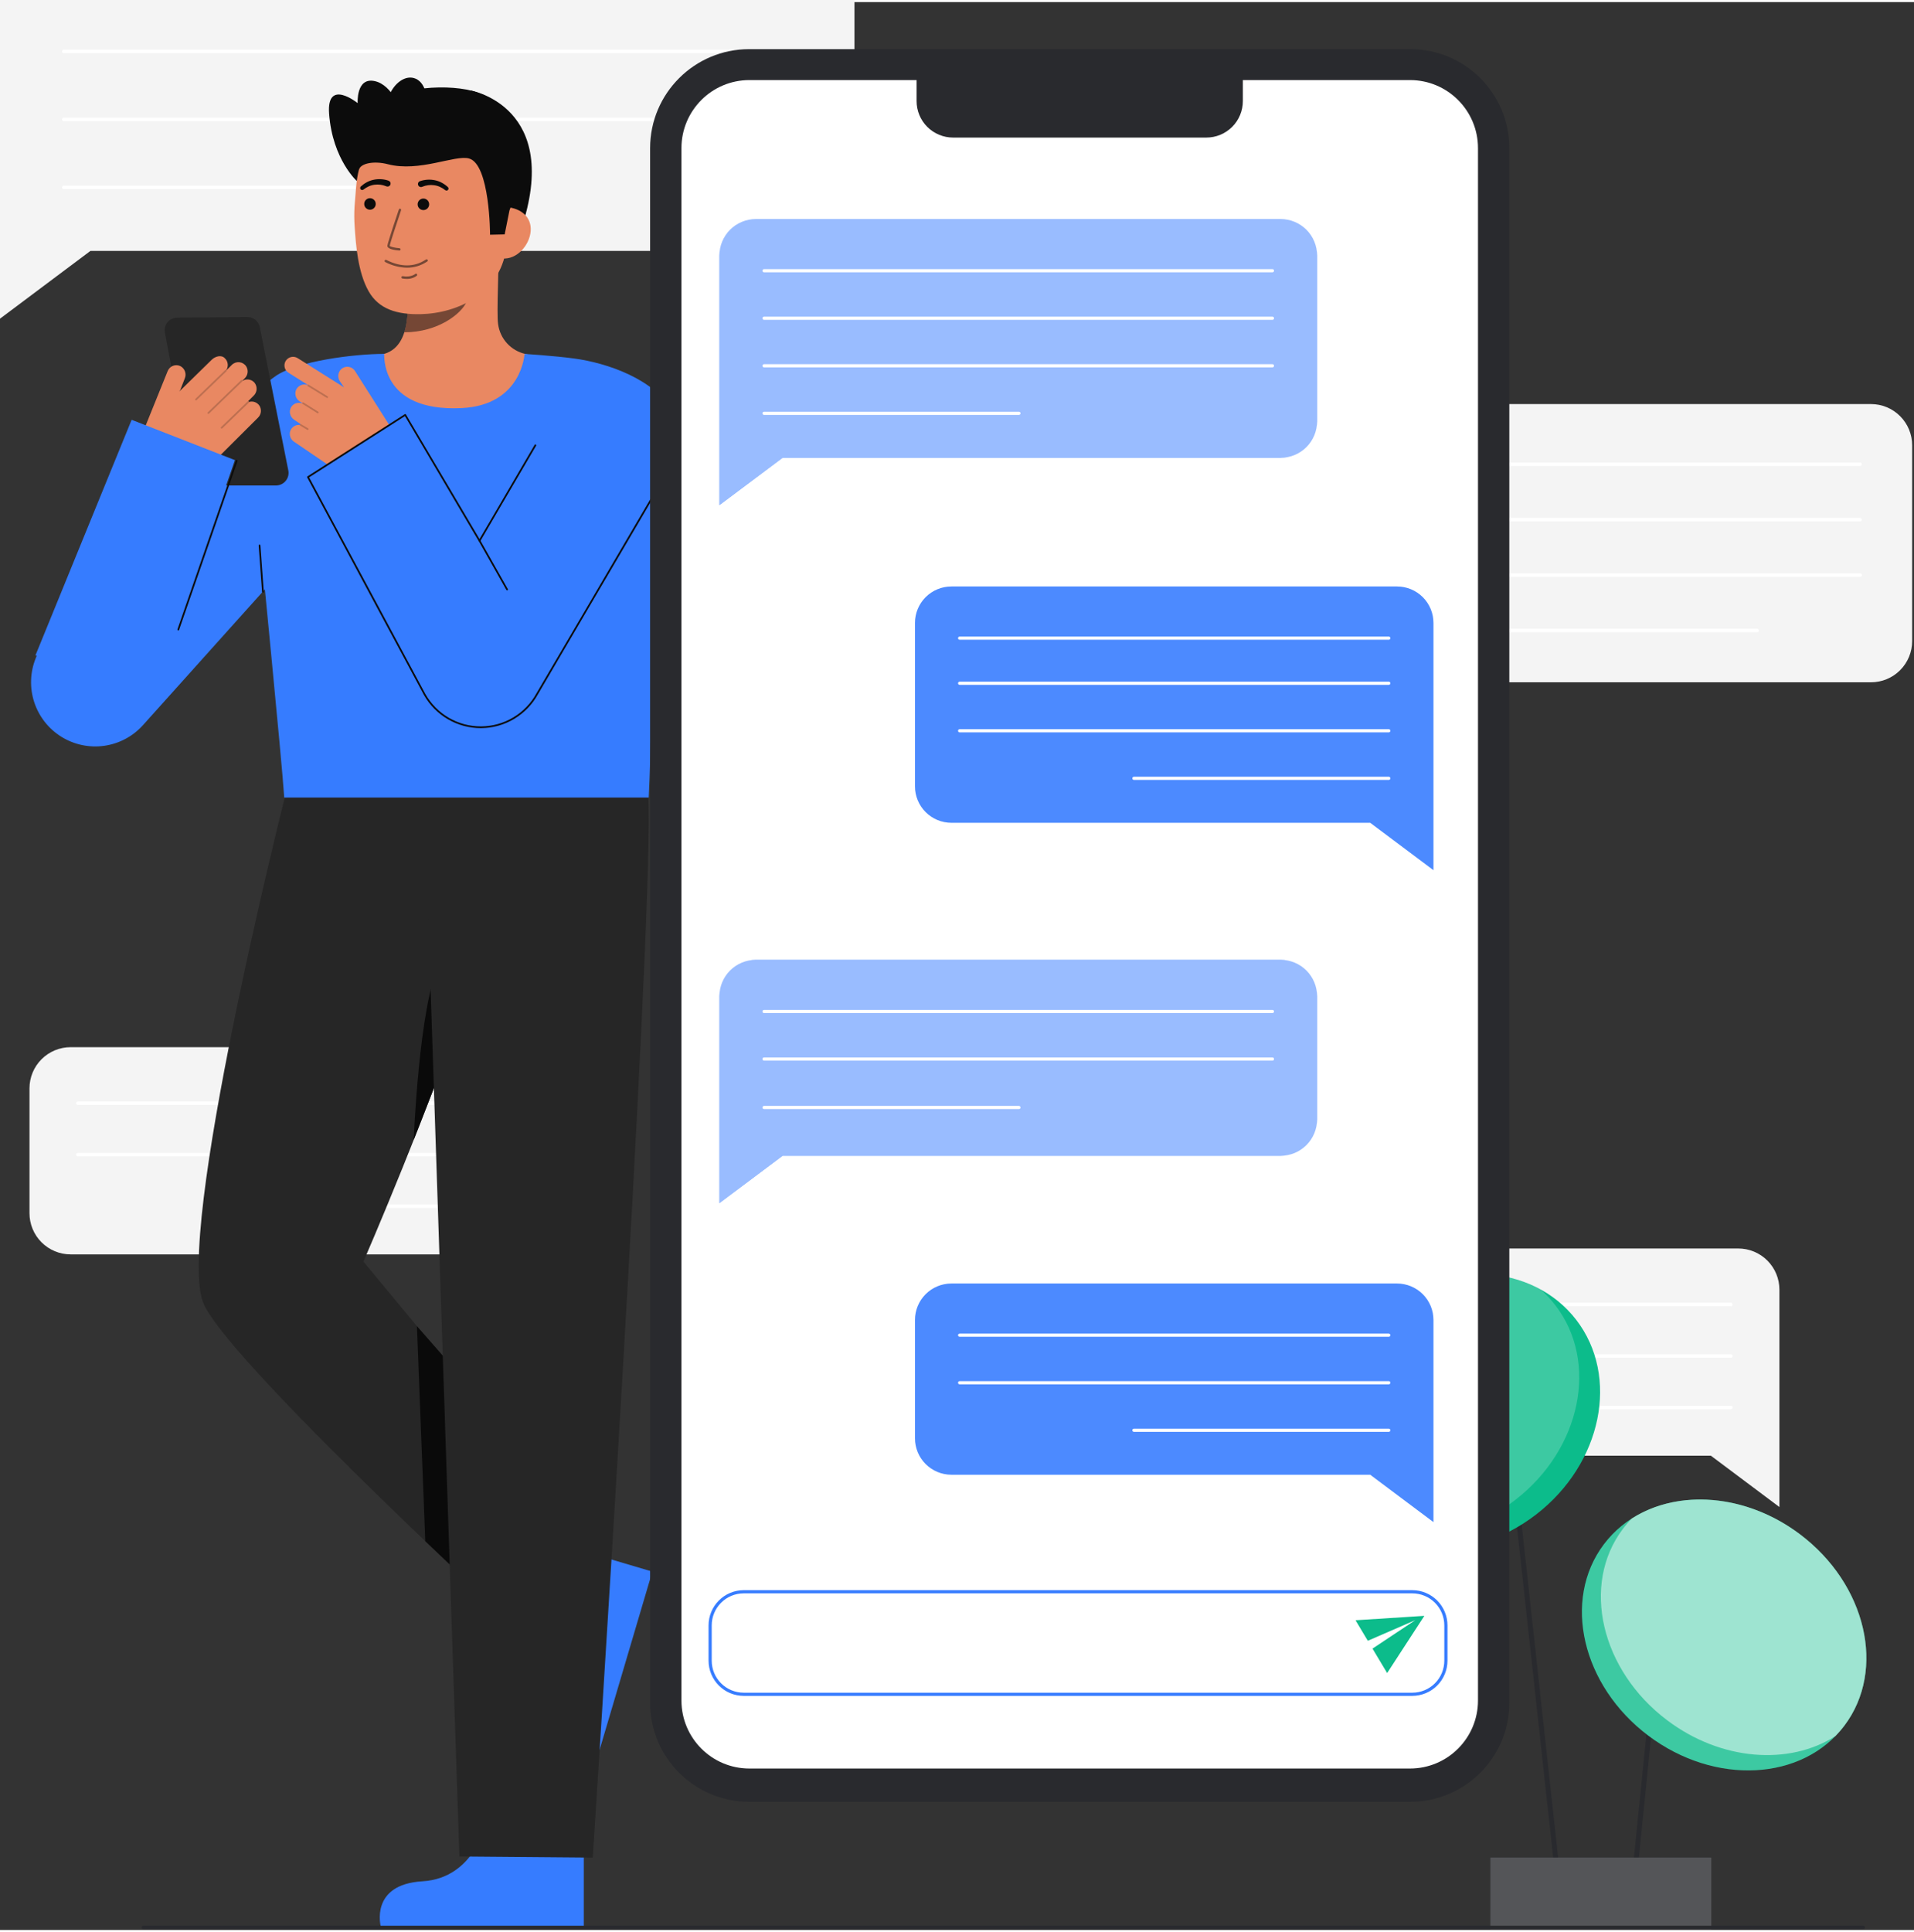 <svg width="649" height="655" viewBox="0 0 849 855" fill="none" xmlns="http://www.w3.org/2000/svg">
<rect x="0" y="0" width="849" height="855" fill="#333333" stroke="none"/>
<g id="Layer 8">
<g id="Group">
<path id="Vector" d="M558.33 644.651H758.9L789.3 667.42V571.02C789.3 566.177 787.376 561.532 783.951 558.108C780.527 554.683 775.882 552.759 771.039 552.759H558.33C553.487 552.759 548.842 554.683 545.417 558.108C541.993 561.532 540.069 566.177 540.069 571.02V626.386C540.068 628.784 540.54 631.159 541.458 633.375C542.376 635.591 543.721 637.605 545.416 639.301C547.112 640.997 549.125 642.342 551.341 643.26C553.557 644.178 555.932 644.651 558.33 644.651Z" fill="#F4F4F4"/>
<path id="Vector_2" d="M767.839 578.35H561.527C561.33 578.343 561.143 578.26 561.006 578.118C560.869 577.976 560.792 577.786 560.792 577.589C560.792 577.391 560.869 577.202 561.006 577.06C561.143 576.918 561.33 576.834 561.527 576.827H767.839C768.036 576.834 768.223 576.918 768.36 577.06C768.497 577.202 768.573 577.391 768.573 577.589C768.573 577.786 768.497 577.976 768.36 578.118C768.223 578.26 768.036 578.343 767.839 578.35V578.35Z" fill="white"/>
<path id="Vector_3" d="M767.839 601.2H561.527C561.33 601.193 561.143 601.109 561.006 600.967C560.869 600.825 560.792 600.636 560.792 600.438C560.792 600.241 560.869 600.052 561.006 599.91C561.143 599.768 561.33 599.684 561.527 599.677H767.839C768.036 599.684 768.223 599.768 768.36 599.91C768.497 600.052 768.573 600.241 768.573 600.438C768.573 600.636 768.497 600.825 768.36 600.967C768.223 601.109 768.036 601.193 767.839 601.2V601.2Z" fill="white"/>
<path id="Vector_4" d="M767.839 624.05H645.31C645.108 624.05 644.914 623.97 644.771 623.827C644.628 623.684 644.548 623.49 644.548 623.288C644.548 623.086 644.628 622.892 644.771 622.749C644.914 622.606 645.108 622.526 645.31 622.526H767.839C768.041 622.526 768.235 622.606 768.378 622.749C768.521 622.892 768.601 623.086 768.601 623.288C768.601 623.49 768.521 623.684 768.378 623.827C768.235 623.97 768.041 624.05 767.839 624.05Z" fill="white"/>
</g>
<g id="Group_2">
<path id="Vector_5" d="M666.855 600.924L664.681 601.162L691.524 846.467L693.698 846.229L666.855 600.924Z" fill="#292A2E"/>
<path id="Vector_6" d="M736.382 708.013L723.176 838.658L725.351 838.878L738.557 708.233L736.382 708.013Z" fill="#292A2E"/>
<path id="Vector_7" d="M759.089 822.867H661.1V854.667H759.089V822.867Z" fill="#292A2E"/>
<path id="Vector_8" opacity="0.2" d="M759.089 822.867H661.1V854.667H759.089V822.867Z" fill="white"/>
<path id="Vector_9" d="M818.16 764.313C836.723 739.642 827.874 701.662 798.395 679.482C768.916 657.302 729.971 659.321 711.409 683.992C692.846 708.663 701.695 746.643 731.174 768.823C760.653 791.003 799.598 788.984 818.16 764.313Z" fill="#0CBC8B"/>
<path id="Vector_10" opacity="0.2" d="M818.16 764.313C836.723 739.642 827.874 701.662 798.395 679.482C768.916 657.302 729.971 659.321 711.409 683.992C692.846 708.663 701.695 746.643 731.174 768.823C760.653 791.003 799.598 788.984 818.16 764.313Z" fill="white"/>
<path id="Vector_11" opacity="0.5" d="M818.158 764.317C816.911 765.981 815.551 767.557 814.087 769.034C793.653 782.089 763.493 780.034 739.565 762.027C710.089 739.852 701.243 701.872 719.807 677.201C721.056 675.541 722.413 673.965 723.868 672.484C744.312 659.419 774.463 661.484 798.4 679.484C827.875 701.666 836.722 739.646 818.158 764.317Z" fill="white"/>
<path id="Vector_12" d="M681.411 670.713C710.614 648.171 718.551 609.511 699.139 584.363C679.727 559.215 640.317 557.103 611.114 579.645C581.912 602.187 573.975 640.847 593.386 665.995C612.798 691.143 652.208 693.255 681.411 670.713Z" fill="#0CBC8B"/>
<path id="Vector_13" opacity="0.2" d="M672.159 664.244C649.543 681.712 620.801 684.374 599.966 673.003C597.556 670.879 595.354 668.529 593.39 665.986C573.974 640.845 581.911 602.18 611.112 579.643C633.728 562.184 662.47 559.513 683.295 570.875C685.712 572.999 687.917 575.352 689.881 577.901C709.3 603.042 701.36 641.707 672.159 664.244Z" fill="white"/>
</g>
<g id="Group_3">
<path id="Vector_14" d="M829.92 301.659H571.913L539.222 326.144V196.536C539.222 191.693 541.146 187.048 544.571 183.623C547.996 180.199 552.641 178.275 557.484 178.275H829.92C834.763 178.275 839.408 180.199 842.832 183.624C846.257 187.048 848.181 191.693 848.181 196.536V283.4C848.18 288.243 846.256 292.887 842.831 296.311C839.407 299.735 834.763 301.659 829.92 301.659Z" fill="#F4F4F4"/>
<path id="Vector_15" d="M825.106 205.734H562.3C562.198 205.738 562.096 205.721 562 205.684C561.904 205.648 561.817 205.592 561.743 205.521C561.67 205.45 561.611 205.365 561.571 205.271C561.531 205.176 561.51 205.075 561.51 204.973C561.51 204.87 561.531 204.769 561.571 204.675C561.611 204.58 561.67 204.495 561.743 204.424C561.817 204.353 561.904 204.298 562 204.261C562.096 204.224 562.198 204.207 562.3 204.211H825.106C825.303 204.218 825.49 204.302 825.627 204.444C825.764 204.586 825.84 204.775 825.84 204.973C825.84 205.17 825.764 205.36 825.627 205.502C825.49 205.644 825.303 205.727 825.106 205.734V205.734Z" fill="white"/>
<path id="Vector_16" d="M825.106 230.305H562.3C562.198 230.309 562.096 230.292 562 230.255C561.904 230.219 561.817 230.163 561.743 230.092C561.67 230.021 561.611 229.936 561.571 229.841C561.531 229.747 561.51 229.646 561.51 229.543C561.51 229.441 561.531 229.34 561.571 229.246C561.611 229.151 561.67 229.066 561.743 228.995C561.817 228.924 561.904 228.868 562 228.832C562.096 228.795 562.198 228.778 562.3 228.782H825.106C825.303 228.789 825.49 228.872 825.627 229.015C825.764 229.157 825.84 229.346 825.84 229.543C825.84 229.741 825.764 229.93 825.627 230.072C825.49 230.214 825.303 230.298 825.106 230.305V230.305Z" fill="white"/>
<path id="Vector_17" d="M825.106 254.877H562.3C562.098 254.877 561.904 254.797 561.761 254.654C561.618 254.511 561.538 254.317 561.538 254.115C561.538 253.913 561.618 253.719 561.761 253.576C561.904 253.433 562.098 253.353 562.3 253.353H825.106C825.308 253.353 825.502 253.433 825.645 253.576C825.788 253.719 825.868 253.913 825.868 254.115C825.868 254.317 825.788 254.511 825.645 254.654C825.502 254.797 825.308 254.877 825.106 254.877Z" fill="white"/>
<path id="Vector_18" d="M779.408 279.448H562.3C562.198 279.452 562.096 279.435 562 279.398C561.904 279.362 561.817 279.306 561.743 279.235C561.67 279.164 561.611 279.079 561.571 278.985C561.531 278.89 561.51 278.789 561.51 278.687C561.51 278.584 561.531 278.483 561.571 278.389C561.611 278.294 561.67 278.209 561.743 278.138C561.817 278.067 561.904 278.012 562 277.975C562.096 277.938 562.198 277.921 562.3 277.925H779.41C779.512 277.921 779.614 277.938 779.71 277.975C779.805 278.012 779.893 278.067 779.966 278.138C780.04 278.209 780.099 278.294 780.139 278.389C780.179 278.483 780.199 278.584 780.199 278.687C780.199 278.789 780.179 278.89 780.139 278.985C780.099 279.079 780.04 279.164 779.966 279.235C779.893 279.306 779.805 279.362 779.71 279.398C779.614 279.435 779.512 279.452 779.41 279.448H779.408Z" fill="white"/>
</g>
<g id="Group_4">
<path id="Vector_19" d="M31.34 555.375H231.907L262.307 578.145V481.745C262.307 476.902 260.383 472.257 256.959 468.832C253.534 465.407 248.889 463.483 244.046 463.483H31.34C26.497 463.483 21.852 465.407 18.427 468.832C15.002 472.257 13.078 476.902 13.078 481.745V537.111C13.078 539.509 13.55 541.884 14.467 544.1C15.385 546.316 16.73 548.329 18.426 550.025C20.122 551.721 22.135 553.067 24.351 553.985C26.567 554.903 28.942 555.375 31.34 555.375V555.375Z" fill="#F4F4F4"/>
<path id="Vector_20" d="M240.848 489.075H34.537C34.335 489.075 34.141 488.995 33.998 488.852C33.855 488.709 33.775 488.515 33.775 488.313C33.775 488.111 33.855 487.917 33.998 487.774C34.141 487.631 34.335 487.551 34.537 487.551H240.848C241.05 487.551 241.244 487.631 241.387 487.774C241.53 487.917 241.61 488.111 241.61 488.313C241.61 488.515 241.53 488.709 241.387 488.852C241.244 488.995 241.05 489.075 240.848 489.075V489.075Z" fill="white"/>
<path id="Vector_21" d="M240.848 511.924H34.537C34.34 511.917 34.153 511.834 34.016 511.691C33.879 511.549 33.803 511.36 33.803 511.162C33.803 510.965 33.879 510.776 34.016 510.634C34.153 510.492 34.34 510.408 34.537 510.401H240.848C240.95 510.397 241.052 510.414 241.148 510.451C241.244 510.487 241.331 510.543 241.405 510.614C241.478 510.685 241.537 510.77 241.577 510.865C241.617 510.959 241.638 511.06 241.638 511.162C241.638 511.265 241.617 511.366 241.577 511.46C241.537 511.555 241.478 511.64 241.405 511.711C241.331 511.782 241.244 511.838 241.148 511.874C241.052 511.911 240.95 511.928 240.848 511.924V511.924Z" fill="white"/>
<path id="Vector_22" d="M240.848 534.774H118.32C118.218 534.778 118.116 534.761 118.02 534.724C117.924 534.688 117.837 534.632 117.763 534.561C117.69 534.49 117.631 534.405 117.591 534.31C117.551 534.216 117.53 534.115 117.53 534.013C117.53 533.91 117.551 533.809 117.591 533.715C117.631 533.62 117.69 533.535 117.763 533.464C117.837 533.393 117.924 533.337 118.02 533.301C118.116 533.264 118.218 533.247 118.32 533.251H240.848C240.95 533.247 241.052 533.264 241.148 533.301C241.244 533.337 241.331 533.393 241.405 533.464C241.478 533.535 241.537 533.62 241.577 533.715C241.617 533.809 241.638 533.91 241.638 534.013C241.638 534.115 241.617 534.216 241.577 534.31C241.537 534.405 241.478 534.49 241.405 534.561C241.331 534.632 241.244 534.688 241.148 534.724C241.052 534.761 240.95 534.778 240.848 534.774V534.774Z" fill="white"/>
</g>
<g id="Group_5">
<path id="Vector_23" d="M360.754 110.361H40.1L0 140.4V-22.739C0 -27.582 1.924 -32.227 5.349 -35.651C8.773 -39.076 13.418 -41 18.261 -41H360.754C365.597 -41 370.242 -39.076 373.666 -35.651C377.091 -32.227 379.015 -27.582 379.015 -22.739V92.1C379.015 96.943 377.091 101.588 373.666 105.012C370.242 108.437 365.597 110.361 360.754 110.361V110.361Z" fill="#F4F4F4"/>
<path id="Vector_24" d="M350.707 22.655H28.308C28.206 22.659 28.104 22.642 28.008 22.605C27.912 22.569 27.825 22.513 27.752 22.442C27.678 22.371 27.619 22.286 27.579 22.191C27.539 22.097 27.518 21.996 27.518 21.893C27.518 21.791 27.539 21.69 27.579 21.596C27.619 21.501 27.678 21.416 27.752 21.345C27.825 21.274 27.912 21.218 28.008 21.182C28.104 21.145 28.206 21.128 28.308 21.132H350.708C350.81 21.128 350.912 21.145 351.008 21.182C351.104 21.218 351.191 21.274 351.265 21.345C351.338 21.416 351.397 21.501 351.437 21.596C351.477 21.69 351.498 21.791 351.498 21.893C351.498 21.996 351.477 22.097 351.437 22.191C351.397 22.286 351.338 22.371 351.265 22.442C351.191 22.513 351.104 22.569 351.008 22.605C350.912 22.642 350.81 22.659 350.708 22.655H350.707Z" fill="white"/>
<path id="Vector_25" d="M350.707 52.8H28.308C28.206 52.804 28.104 52.787 28.008 52.75C27.912 52.714 27.825 52.658 27.752 52.587C27.678 52.516 27.619 52.431 27.579 52.337C27.539 52.242 27.518 52.141 27.518 52.038C27.518 51.936 27.539 51.835 27.579 51.74C27.619 51.646 27.678 51.561 27.752 51.49C27.825 51.419 27.912 51.363 28.008 51.327C28.104 51.29 28.206 51.273 28.308 51.277H350.708C350.81 51.273 350.912 51.29 351.008 51.327C351.104 51.363 351.191 51.419 351.265 51.49C351.338 51.561 351.397 51.646 351.437 51.74C351.477 51.835 351.498 51.936 351.498 52.038C351.498 52.141 351.477 52.242 351.437 52.337C351.397 52.431 351.338 52.516 351.265 52.587C351.191 52.658 351.104 52.714 351.008 52.75C350.912 52.787 350.81 52.804 350.708 52.8H350.707Z" fill="white"/>
<path id="Vector_26" d="M189.945 82.941H28.308C28.206 82.945 28.104 82.928 28.008 82.891C27.912 82.855 27.825 82.799 27.752 82.728C27.678 82.657 27.619 82.572 27.579 82.478C27.539 82.383 27.518 82.282 27.518 82.18C27.518 82.077 27.539 81.976 27.579 81.882C27.619 81.787 27.678 81.702 27.752 81.631C27.825 81.56 27.912 81.504 28.008 81.468C28.104 81.431 28.206 81.414 28.308 81.418H189.945C190.142 81.425 190.329 81.508 190.466 81.65C190.603 81.793 190.679 81.982 190.679 82.18C190.679 82.377 190.603 82.566 190.466 82.708C190.329 82.85 190.142 82.934 189.945 82.941V82.941Z" fill="white"/>
</g>
<g id="Group_6">
<g id="Group_7">
<path id="Vector_27" d="M158.65 79.725C158.65 79.725 147.523 70.093 145.983 49.535C144.791 33.617 158.65 44.806 158.65 44.806C158.65 44.806 157.904 33.337 166.108 35.02C174.312 36.703 178.153 48.956 178.153 48.956" fill="#0C0C0C"/>
<path id="Vector_28" d="M208.832 39.219C208.832 39.219 249.632 46.379 231.047 101.074H219.979" fill="#0C0C0C"/>
<g id="Group_8">
<path id="sk" d="M162.879 157.936C163.06 157.913 165.07 191.258 203.807 188.351C230.625 186.342 240.187 157.889 240.807 157.889C237.915 157.275 234.342 156.342 232.922 156.022C229.827 155.304 227.024 153.66 224.886 151.31C222.748 148.96 221.376 146.014 220.953 142.865C220.169 138.139 221.499 113.958 221.09 109.176L179.925 118.364C180.5 128.464 184.525 151.878 170.416 156.022C168.063 156.707 165.534 157.338 162.879 157.936Z" fill="#E98862"/>
<path id="sh" opacity="0.52" d="M179.343 146.453C179.988 144.375 180.403 142.232 180.581 140.064C181.034 135.116 180.943 130.133 180.312 125.204C188.679 124.075 196.561 120.621 203.063 115.236C203.828 118.059 208.031 130.394 206.868 133.077C204.667 138.149 194.329 146.453 179.343 146.453Z" fill="#0C0C0C"/>
<path id="Vector_29" d="M186.649 138.4C202.949 138.032 223.03 129.094 224.784 107.117L226.366 87.287C228.12 65.308 218 46.571 197.307 44.92C176.615 43.269 159.727 59.85 157.973 81.827L157.273 90.606C157.085 93.624 157.103 96.652 157.327 99.668C157.86 107.643 158.701 119.768 163.521 128.26C168.071 136.275 176.235 138.631 186.649 138.4Z" fill="#E98862"/>
<path id="Vector_30" opacity="0.52" d="M180.478 117.788C177.124 117.715 173.834 116.855 170.873 115.277C170.752 115.213 170.66 115.103 170.619 114.972C170.577 114.841 170.589 114.699 170.651 114.577C170.714 114.454 170.822 114.361 170.952 114.317C171.082 114.274 171.224 114.283 171.348 114.343C177.737 117.589 183.736 117.579 188.698 114.313C188.798 114.244 188.901 114.18 189.008 114.122C189.07 114.092 189.137 114.074 189.206 114.07C189.274 114.066 189.343 114.075 189.408 114.097C189.473 114.12 189.534 114.155 189.585 114.2C189.637 114.246 189.679 114.301 189.709 114.363C189.739 114.425 189.757 114.492 189.761 114.561C189.765 114.629 189.756 114.698 189.734 114.763C189.711 114.829 189.676 114.889 189.631 114.94C189.585 114.992 189.53 115.034 189.468 115.064C189.428 115.086 189.368 115.129 189.274 115.189C186.666 116.912 183.603 117.817 180.478 117.788V117.788Z" fill="#0C0C0C"/>
<path id="Vector_31" opacity="0.52" d="M180.3 122.753C179.694 122.75 179.088 122.695 178.491 122.589C178.422 122.579 178.355 122.555 178.295 122.519C178.235 122.482 178.183 122.435 178.142 122.378C178.101 122.321 178.072 122.257 178.056 122.188C178.04 122.12 178.038 122.049 178.05 121.98C178.062 121.911 178.088 121.845 178.126 121.787C178.164 121.728 178.213 121.677 178.271 121.638C178.329 121.598 178.394 121.571 178.463 121.557C178.532 121.543 178.602 121.543 178.671 121.557C182.265 122.184 184.103 120.641 184.18 120.575C184.285 120.483 184.421 120.437 184.56 120.446C184.699 120.455 184.828 120.519 184.92 120.623C185.011 120.728 185.058 120.865 185.048 121.003C185.039 121.142 184.976 121.271 184.871 121.363C183.554 122.34 181.939 122.832 180.3 122.753V122.753Z" fill="#0C0C0C"/>
<path id="Vector_32" d="M164.111 92.08C165.523 92.08 166.667 90.936 166.667 89.524C166.667 88.112 165.523 86.968 164.111 86.968C162.699 86.968 161.555 88.112 161.555 89.524C161.555 90.936 162.699 92.08 164.111 92.08Z" fill="#0C0C0C"/>
<path id="Vector_33" d="M187.806 92.241C189.218 92.241 190.362 91.097 190.362 89.685C190.362 88.273 189.218 87.129 187.806 87.129C186.394 87.129 185.25 88.273 185.25 89.685C185.25 91.097 186.394 92.241 187.806 92.241Z" fill="#0C0C0C"/>
<path id="Vector_34" d="M222.965 113.707C229.253 114.207 234.887 107.888 235.389 101.6C235.891 95.312 231.07 91.437 224.782 90.935L221.205 94.89L217.558 113.275L222.965 113.707Z" fill="#E98862"/>
</g>
<g id="Group_9">
<path id="Vector_35" d="M217.381 103.174C217.381 103.174 217.341 71.908 208.033 69.354C201.833 67.654 185.993 75.547 172.055 71.908C165.955 70.316 159.992 71.452 159.2 74.33C158.886 75.469 156.151 58.611 166.667 46.66C175.04 37.145 200.432 36.001 211.677 40.06C242.814 51.295 225.988 92.394 225.988 92.394L223.853 103.029L217.381 103.174Z" fill="#0C0C0C"/>
<g id="Group_10" opacity="0.52">
<path id="Vector_36" d="M177.166 110.188H177.126C175.099 110.032 171.717 109.544 171.832 108.027C171.932 106.771 176.415 93.475 176.926 91.963C176.973 91.836 177.067 91.733 177.189 91.674C177.31 91.616 177.45 91.608 177.578 91.651C177.706 91.694 177.812 91.786 177.874 91.906C177.935 92.026 177.947 92.166 177.907 92.295C175.916 98.183 172.931 107.253 172.864 108.107C173.036 108.48 175.106 108.994 177.204 109.156C177.336 109.167 177.459 109.229 177.547 109.329C177.635 109.429 177.682 109.558 177.677 109.691C177.672 109.824 177.616 109.95 177.521 110.042C177.426 110.135 177.299 110.188 177.166 110.19V110.188Z" fill="#0C0C0C"/>
</g>
<path id="Vector_37" d="M171.3 81.675C169.664 81 167.879 80.768 166.125 81.002C165.231 81.114 164.36 81.361 163.54 81.734C162.703 82.111 161.917 82.591 161.199 83.163L161.143 83.205C160.957 83.325 160.733 83.372 160.514 83.338C160.295 83.303 160.096 83.188 159.956 83.016C159.817 82.844 159.745 82.626 159.756 82.405C159.767 82.183 159.859 81.974 160.015 81.816C160.81 81.078 161.695 80.442 162.649 79.925C163.617 79.396 164.658 79.015 165.738 78.795C166.82 78.563 167.929 78.481 169.033 78.55C170.17 78.609 171.293 78.831 172.367 79.208C172.7 79.33 172.971 79.578 173.122 79.898C173.273 80.218 173.292 80.585 173.174 80.919C173.056 81.253 172.812 81.527 172.493 81.682C172.175 81.837 171.808 81.86 171.473 81.747C171.44 81.736 171.409 81.723 171.378 81.71L171.3 81.675Z" fill="#0C0C0C"/>
<path id="Vector_38" d="M186.3 79.421C188.432 78.688 190.723 78.546 192.929 79.01C194.009 79.23 195.051 79.611 196.018 80.14C196.972 80.657 197.857 81.293 198.651 82.032C198.823 82.185 198.93 82.398 198.949 82.628C198.968 82.858 198.898 83.086 198.753 83.265C198.608 83.444 198.4 83.56 198.171 83.59C197.942 83.619 197.711 83.559 197.526 83.422L197.467 83.378C196.75 82.805 195.964 82.325 195.127 81.949C194.307 81.575 193.435 81.328 192.541 81.216C191.652 81.092 190.751 81.092 189.862 81.216C189.002 81.326 188.161 81.552 187.362 81.887L187.287 81.92C187.125 81.992 186.951 82.031 186.774 82.035C186.598 82.039 186.422 82.008 186.257 81.945C186.092 81.881 185.941 81.785 185.813 81.663C185.685 81.541 185.583 81.396 185.511 81.234C185.439 81.072 185.4 80.898 185.396 80.721C185.392 80.545 185.422 80.369 185.486 80.204C185.55 80.039 185.645 79.888 185.767 79.76C185.889 79.632 186.035 79.529 186.197 79.458C186.237 79.446 186.271 79.433 186.3 79.421Z" fill="#0C0C0C"/>
</g>
<path id="Vector_39" d="M188.49 48.266C190.382 41.505 188.192 34.982 183.599 33.697C179.006 32.411 173.749 36.85 171.857 43.611C169.965 50.372 172.154 56.895 176.747 58.18C181.34 59.465 186.598 55.027 188.49 48.266Z" fill="#0C0C0C"/>
</g>
<g id="Group_11">
<path id="Vector_40" d="M228.443 721.261C228.443 721.261 255.043 735.986 249.701 758.977C244.359 781.968 263.808 782.393 263.808 782.393L289.354 696.058L246.22 683.294L228.443 721.261Z" fill="#367CFF"/>
<path id="Vector_41" d="M126.322 352.77C126.322 352.77 76.908 548.67 90.502 577.67C103.866 606.177 242.257 732.842 242.257 732.842L267.188 686.509L161.217 558.571C161.217 558.571 191.328 489.271 208.687 435.987C219.152 403.867 230.507 375.058 232.179 341.318L126.322 352.77Z" fill="#262626"/>
<path id="Vector_42" d="M199.202 603.455L184.936 587.208L188.649 682.577L204.55 697.691L199.202 603.455Z" fill="#0A0A0A"/>
<path id="Vector_43" d="M197.127 469.744C197.127 469.744 199.727 416.506 194.776 426.719C185.844 445.157 183.51 504.6 183.51 504.6L197.127 469.744Z" fill="#0A0A0A"/>
<path id="Vector_44" d="M215.792 806.832C215.792 806.832 210.937 832 187.376 833.4C163.815 834.8 168.925 853.571 168.925 853.571H258.96V808.587L215.792 806.832Z" fill="#367CFF"/>
<path id="Vector_45" d="M287.066 347.8C287.066 347.8 287.466 345.946 287.702 356.788C289.097 420.778 262.934 822.888 262.934 822.888L203.771 822.388L187.932 345.2L287.066 347.8Z" fill="#262626"/>
</g>
<path id="Vector_46" d="M114.75 231.348C115.97 245.682 124.906 335.114 126.079 352.77H287.758C288.671 336.846 289.772 267.212 293.236 236.07C296.542 206.354 303.028 190.401 298.274 181.616C290.504 167.257 269.274 160.036 254.798 158.076C245.958 156.876 232.662 156.021 232.662 156.021C232.662 156.021 231.536 178.794 204.693 180.062C168.153 181.786 170.593 156.021 170.412 156.021C157.145 156.021 132.037 159.195 122.401 165.747C100.735 180.482 112.16 200.97 114.75 231.348Z" fill="#367CFF"/>
<path id="Vector_47" d="M124.327 175.479L86.678 214.429L52.392 200.572L16.052 290.486L15.827 291.023C13.332 297.233 13.105 304.123 15.185 310.484C17.265 316.845 21.519 322.27 27.201 325.807C32.882 329.344 39.628 330.766 46.254 329.824C52.88 328.882 58.962 325.637 63.433 320.657L162.133 210.698L124.327 175.479Z" fill="#367CFF"/>
<g id="Group_12">
<path id="Vector_48" d="M157.476 163.623C157.182 163.157 156.797 162.756 156.343 162.444C155.889 162.132 155.377 161.916 154.837 161.808C154.297 161.701 153.74 161.705 153.202 161.82C152.663 161.934 152.153 162.158 151.704 162.476C150.856 163.122 150.284 164.066 150.105 165.118C149.926 166.169 150.153 167.249 150.74 168.14L152.612 170.861L132.032 157.9C131.607 157.632 131.134 157.451 130.639 157.366C130.144 157.282 129.637 157.296 129.148 157.407C128.658 157.518 128.195 157.724 127.786 158.015C127.376 158.305 127.027 158.673 126.76 159.097C126.492 159.522 126.311 159.996 126.226 160.491C126.141 160.985 126.155 161.492 126.266 161.982C126.378 162.471 126.584 162.934 126.874 163.344C127.164 163.754 127.532 164.102 127.957 164.37L136.527 169.77C136.505 169.789 136.485 169.81 136.468 169.833C135.487 169.464 134.4 169.49 133.438 169.905C132.475 170.32 131.71 171.092 131.304 172.059C130.952 172.949 130.918 173.934 131.208 174.846C131.498 175.758 132.095 176.542 132.897 177.065L134.038 177.838C134.03 177.884 134.03 177.931 134.038 177.977C133.15 177.635 132.17 177.617 131.27 177.926C130.37 178.235 129.608 178.85 129.116 179.665C128.598 180.597 128.454 181.691 128.712 182.726C128.97 183.761 129.611 184.659 130.506 185.239L133.319 187.145C133.257 187.147 133.196 187.165 133.143 187.196C133.089 187.228 133.044 187.272 133.012 187.325C132.978 187.386 132.962 187.455 132.966 187.525C132.107 187.44 131.244 187.633 130.502 188.074C129.76 188.515 129.179 189.182 128.843 189.977C128.491 190.867 128.457 191.852 128.747 192.764C129.037 193.676 129.634 194.46 130.436 194.983L145.667 205.341C149.033 207.621 153.004 208.844 157.07 208.854C161.136 208.863 165.112 207.657 168.489 205.392L179.361 198.098L157.476 163.623Z" fill="#E98862"/>
<g id="Group_13" opacity="0.2">
<path id="Vector_49" d="M145.077 175.577C145.033 175.568 144.991 175.551 144.953 175.528L136.567 170.382C136.524 170.356 136.487 170.321 136.458 170.281C136.429 170.24 136.408 170.194 136.396 170.145C136.373 170.047 136.39 169.944 136.443 169.857C136.496 169.771 136.581 169.71 136.679 169.687C136.777 169.663 136.881 169.68 136.967 169.733L145.352 174.879C145.43 174.925 145.488 174.997 145.517 175.083C145.547 175.168 145.545 175.261 145.512 175.345C145.479 175.429 145.417 175.499 145.338 175.542C145.258 175.584 145.166 175.598 145.078 175.579L145.077 175.577Z" fill="#0C0C0C"/>
<path id="Vector_50" d="M140.9 182.369C140.855 182.36 140.812 182.342 140.773 182.318L134.214 178.218C134.136 178.161 134.083 178.078 134.065 177.983C134.046 177.889 134.064 177.791 134.115 177.71C134.165 177.628 134.245 177.568 134.337 177.543C134.43 177.517 134.529 177.528 134.614 177.572L141.173 181.672C141.251 181.718 141.311 181.791 141.34 181.877C141.37 181.962 141.367 182.056 141.334 182.14C141.301 182.225 141.238 182.295 141.158 182.337C141.078 182.38 140.985 182.392 140.896 182.372L140.9 182.369Z" fill="#0C0C0C"/>
<path id="Vector_51" d="M136.412 189.751C136.37 189.742 136.33 189.727 136.293 189.705L133.15 187.843C133.105 187.819 133.065 187.785 133.033 187.745C133.001 187.705 132.977 187.659 132.963 187.61C132.949 187.56 132.946 187.508 132.952 187.457C132.959 187.406 132.976 187.357 133.002 187.313C133.028 187.269 133.063 187.23 133.105 187.2C133.146 187.169 133.193 187.148 133.243 187.136C133.294 187.124 133.345 187.123 133.396 187.132C133.447 187.141 133.495 187.16 133.538 187.188L136.68 189.05C136.756 189.096 136.814 189.168 136.843 189.252C136.871 189.337 136.87 189.428 136.838 189.512C136.806 189.595 136.746 189.664 136.668 189.708C136.59 189.751 136.5 189.766 136.412 189.75V189.751Z" fill="#0C0C0C"/>
</g>
</g>
<g id="Group_14">
<path id="Vector_52" d="M90.459 214.378H122.417C123.242 214.378 124.057 214.195 124.803 213.842C125.548 213.49 126.207 212.976 126.73 212.338C127.253 211.7 127.629 210.955 127.829 210.154C128.03 209.354 128.05 208.519 127.889 207.71L115.245 144.169C114.991 142.895 114.301 141.75 113.294 140.93C112.286 140.111 111.025 139.668 109.726 139.679L78.582 139.941C77.767 139.948 76.963 140.134 76.228 140.485C75.492 140.836 74.842 141.344 74.324 141.973C73.806 142.602 73.432 143.337 73.228 144.126C73.024 144.915 72.996 145.74 73.145 146.541L84.975 209.819C85.213 211.1 85.892 212.257 86.893 213.089C87.895 213.922 89.156 214.378 90.459 214.378V214.378Z" fill="#262626"/>
<path id="Vector_53" d="M115.075 178.992C114.586 178.257 113.873 177.7 113.043 177.4C112.213 177.101 111.308 177.077 110.463 177.331C110.462 177.279 110.449 177.229 110.424 177.184C110.399 177.138 110.364 177.1 110.321 177.072C110.277 177.043 110.228 177.026 110.177 177.021C110.125 177.016 110.074 177.024 110.026 177.044L112.507 174.569C113.291 173.818 113.761 172.797 113.822 171.713C113.882 170.628 113.529 169.562 112.833 168.728C112.185 168.006 111.304 167.535 110.343 167.399C109.383 167.262 108.405 167.468 107.582 167.981C107.582 167.94 107.55 167.906 107.537 167.866L108.559 166.848C109.261 166.172 109.708 165.273 109.824 164.305C109.94 163.338 109.718 162.359 109.196 161.536C108.858 161.027 108.411 160.599 107.887 160.283C107.364 159.967 106.777 159.771 106.168 159.71C105.56 159.649 104.946 159.723 104.37 159.928C103.794 160.132 103.27 160.462 102.837 160.894L100.48 163.245C100.47 163.231 100.474 163.211 100.462 163.198C100.45 163.185 100.419 163.184 100.401 163.171C100.901 162.381 101.118 161.444 101.016 160.515C100.914 159.585 100.5 158.718 99.84 158.055C98.247 156.233 95.405 157.124 93.881 158.644L79.5 172.728L79.939 172.071L81.974 166.882C82.391 165.879 82.412 164.756 82.032 163.738C81.653 162.721 80.901 161.885 79.929 161.401C79.419 161.169 78.866 161.042 78.306 161.031C77.745 161.019 77.188 161.121 76.668 161.331C76.148 161.542 75.677 161.856 75.282 162.255C74.888 162.653 74.579 163.128 74.374 163.65L62.474 193.088C62.474 193.088 87.484 211.188 93.482 205.205L114.44 184.305C115.142 183.628 115.589 182.73 115.705 181.762C115.821 180.793 115.598 179.815 115.075 178.992V178.992Z" fill="#E98862"/>
<g id="Group_15" opacity="0.2">
<path id="Vector_54" d="M86.679 176.52C86.75 176.589 86.846 176.628 86.945 176.628C87.044 176.628 87.14 176.589 87.211 176.52L100.452 163.734C100.49 163.7 100.52 163.658 100.542 163.612C100.563 163.566 100.575 163.516 100.576 163.465C100.578 163.414 100.569 163.363 100.551 163.315C100.533 163.268 100.505 163.224 100.47 163.188C100.434 163.151 100.392 163.122 100.345 163.102C100.298 163.082 100.248 163.071 100.197 163.071C100.146 163.071 100.095 163.081 100.048 163.101C100.001 163.121 99.959 163.15 99.923 163.186L86.682 175.975C86.646 176.01 86.617 176.051 86.597 176.097C86.577 176.143 86.567 176.193 86.566 176.243C86.565 176.293 86.574 176.342 86.592 176.389C86.611 176.436 86.638 176.478 86.673 176.514L86.679 176.52Z" fill="#0C0C0C"/>
<path id="Vector_55" d="M92.157 182.515C92.228 182.584 92.324 182.623 92.423 182.623C92.522 182.623 92.618 182.584 92.689 182.515L107.466 168.246C107.502 168.211 107.531 168.17 107.551 168.124C107.571 168.078 107.582 168.029 107.583 167.979C107.584 167.929 107.575 167.879 107.556 167.832C107.538 167.786 107.511 167.743 107.476 167.707C107.404 167.637 107.308 167.598 107.208 167.596C107.108 167.594 107.011 167.631 106.937 167.698L92.16 181.97C92.088 182.04 92.046 182.137 92.044 182.238C92.043 182.339 92.081 182.436 92.151 182.509L92.157 182.515Z" fill="#0C0C0C"/>
<path id="Vector_56" d="M98.053 189.043C98.124 189.112 98.22 189.151 98.319 189.151C98.418 189.151 98.514 189.112 98.585 189.043L110.373 177.66C110.411 177.626 110.441 177.584 110.462 177.538C110.484 177.491 110.496 177.441 110.497 177.39C110.499 177.339 110.49 177.289 110.472 177.241C110.453 177.193 110.425 177.15 110.39 177.113C110.354 177.077 110.312 177.048 110.265 177.028C110.218 177.008 110.168 176.998 110.117 176.998C110.066 176.998 110.015 177.008 109.968 177.028C109.921 177.047 109.879 177.077 109.843 177.113L98.056 188.5C97.984 188.57 97.942 188.667 97.94 188.768C97.938 188.869 97.976 188.966 98.046 189.039L98.053 189.043Z" fill="#0C0C0C"/>
</g>
</g>
<path id="Vector_57" d="M58.393 185.251L104.214 203.133L69.357 303.772L15.71 289.764L58.393 185.251Z" fill="#367CFF"/>
<path id="Vector_58" d="M213.236 321.605C208.19 321.605 203.234 320.268 198.873 317.73C194.511 315.193 190.9 311.545 188.406 307.158L136.618 210.648L179.749 183.081L212.71 238.891L248.337 177.332L294.6 211.274L238.317 306.71C235.881 311.178 232.296 314.915 227.931 317.532C223.567 320.15 218.583 321.555 213.494 321.6L213.236 321.605Z" fill="#367CFF"/>
<path id="Vector_59" d="M213.236 321.985C208.124 321.979 203.104 320.622 198.686 318.051C194.267 315.48 190.606 311.787 188.075 307.346L136.282 210.827C136.237 210.742 136.225 210.644 136.249 210.551C136.274 210.459 136.332 210.378 136.413 210.327L179.544 182.76C179.587 182.732 179.635 182.713 179.686 182.705C179.736 182.696 179.788 182.698 179.838 182.711C179.888 182.723 179.934 182.745 179.975 182.775C180.016 182.805 180.051 182.843 180.077 182.887L212.708 238.14L237.147 196.351C237.198 196.264 237.282 196.2 237.379 196.175C237.477 196.149 237.581 196.163 237.668 196.214C237.756 196.266 237.819 196.349 237.845 196.447C237.87 196.545 237.856 196.649 237.805 196.736L213.038 239.084C213.004 239.141 212.957 239.189 212.899 239.222C212.841 239.255 212.776 239.272 212.71 239.272V239.272C212.644 239.272 212.579 239.255 212.521 239.222C212.464 239.189 212.416 239.142 212.382 239.085L179.622 183.614L137.122 210.778L188.744 306.978C191.209 311.301 194.773 314.895 199.074 317.397C203.376 319.898 208.262 321.219 213.238 321.224H213.493C218.514 321.177 223.431 319.79 227.736 317.206C232.042 314.623 235.58 310.937 237.984 306.529L288.389 220.592C288.44 220.505 288.524 220.441 288.621 220.416C288.719 220.39 288.823 220.404 288.91 220.456C288.998 220.507 289.061 220.59 289.087 220.688C289.112 220.786 289.098 220.89 289.047 220.977L238.647 306.903C236.177 311.428 232.544 315.211 228.123 317.862C223.703 320.513 218.654 321.936 213.5 321.984L213.236 321.985Z" fill="#0C0C0C"/>
<path id="Vector_60" d="M224.933 260.9C224.866 260.9 224.799 260.882 224.741 260.848C224.683 260.814 224.635 260.765 224.602 260.706L212.378 239.075C212.332 238.987 212.321 238.885 212.349 238.79C212.377 238.695 212.441 238.614 212.527 238.565C212.614 238.516 212.716 238.503 212.811 238.528C212.907 238.553 212.99 238.615 213.041 238.7L225.265 260.331C225.315 260.419 225.328 260.523 225.301 260.621C225.274 260.718 225.209 260.801 225.121 260.851C225.064 260.883 224.999 260.9 224.933 260.9V260.9Z" fill="#0C0C0C"/>
<path id="Vector_61" d="M79.079 278.671C79.019 278.671 78.959 278.657 78.905 278.63C78.852 278.603 78.805 278.563 78.77 278.514C78.735 278.465 78.712 278.408 78.703 278.349C78.694 278.289 78.7 278.228 78.719 278.171L104.649 203.305C104.665 203.258 104.691 203.214 104.724 203.177C104.757 203.139 104.798 203.109 104.843 203.087C104.888 203.065 104.937 203.053 104.987 203.05C105.037 203.047 105.087 203.054 105.134 203.07C105.181 203.086 105.225 203.112 105.262 203.145C105.3 203.179 105.33 203.219 105.352 203.264C105.374 203.309 105.386 203.358 105.389 203.408C105.392 203.458 105.385 203.508 105.369 203.555L79.439 278.42C79.412 278.494 79.363 278.558 79.299 278.603C79.234 278.648 79.157 278.671 79.079 278.671V278.671Z" fill="#0C0C0C"/>
<path id="Vector_62" d="M116.625 261.9C116.529 261.9 116.437 261.863 116.366 261.798C116.296 261.732 116.253 261.643 116.246 261.547L114.746 241.014C114.739 240.913 114.772 240.814 114.838 240.738C114.904 240.661 114.997 240.614 115.098 240.607C115.198 240.601 115.297 240.635 115.373 240.701C115.449 240.766 115.497 240.859 115.506 240.959L117.006 261.491C117.013 261.592 116.98 261.692 116.914 261.768C116.848 261.845 116.754 261.892 116.653 261.899L116.625 261.9Z" fill="#0C0C0C"/>
</g>
<path id="Vector_63" d="M826.493 854.636H63.627C63.525 854.64 63.423 854.623 63.327 854.586C63.231 854.55 63.144 854.494 63.07 854.423C62.997 854.352 62.938 854.267 62.898 854.173C62.858 854.078 62.837 853.977 62.837 853.875C62.837 853.772 62.858 853.671 62.898 853.577C62.938 853.482 62.997 853.397 63.07 853.326C63.144 853.255 63.231 853.2 63.327 853.163C63.423 853.126 63.525 853.109 63.627 853.113H826.493C826.595 853.109 826.697 853.126 826.793 853.163C826.889 853.2 826.976 853.255 827.05 853.326C827.123 853.397 827.182 853.482 827.222 853.577C827.262 853.671 827.283 853.772 827.283 853.875C827.283 853.977 827.262 854.078 827.222 854.173C827.182 854.267 827.123 854.352 827.05 854.423C826.976 854.494 826.889 854.55 826.793 854.586C826.697 854.623 826.595 854.64 826.493 854.636V854.636Z" fill="#292A2E"/>
<g id="Group_16">
<g id="Group_17">
<path id="Vector_64" d="M625.568 20.871H332.299C308.038 20.871 288.371 40.538 288.371 64.799V754.207C288.371 778.468 308.038 798.135 332.299 798.135H625.568C649.829 798.135 669.496 778.468 669.496 754.207V64.799C669.496 40.538 649.829 20.871 625.568 20.871Z" fill="#292A2E"/>
<path id="Vector_65" d="M625.431 34.589H332.438C315.779 34.589 302.274 48.094 302.274 64.753V753.23C302.274 769.889 315.779 783.394 332.438 783.394H625.431C642.09 783.394 655.595 769.889 655.595 753.23V64.753C655.595 48.094 642.09 34.589 625.431 34.589Z" fill="white"/>
<path id="Vector_66" d="M406.572 28.917H551.3V43.892C551.3 46.019 550.881 48.125 550.067 50.091C549.253 52.056 548.059 53.841 546.555 55.345C545.05 56.849 543.264 58.041 541.299 58.855C539.334 59.669 537.227 60.087 535.1 60.086H422.766C418.471 60.086 414.352 58.38 411.315 55.343C408.278 52.306 406.572 48.187 406.572 43.892V28.917Z" fill="#292A2E"/>
</g>
<g id="Group_18">
<path id="Vector_67" d="M568.071 202.1H347.161L319.109 223.111V112.378C319.109 110.256 319.527 108.156 320.339 106.196C321.151 104.235 322.341 102.454 323.841 100.954C325.341 99.454 327.122 98.264 329.082 97.453C331.043 96.641 333.143 96.223 335.265 96.223H568.071C570.193 96.223 572.293 96.641 574.254 97.453C576.214 98.264 577.995 99.454 579.495 100.954C580.995 102.454 582.185 104.235 582.997 106.196C583.809 108.156 584.227 110.256 584.227 112.378V185.943C584.227 188.065 583.81 190.166 582.998 192.126C582.186 194.086 580.996 195.868 579.496 197.368C577.995 198.868 576.214 200.058 574.254 200.87C572.294 201.682 570.193 202.1 568.071 202.1V202.1Z" fill="#367CFF"/>
<path id="Vector_68" opacity="0.49" d="M584.227 202.098H347.161L319.109 223.109V96.223H584.227V202.098Z" fill="white"/>
<path id="Vector_69" d="M564.426 119.834H338.91C338.724 119.834 338.545 119.76 338.413 119.628C338.282 119.496 338.208 119.318 338.208 119.131C338.208 118.945 338.282 118.766 338.413 118.635C338.545 118.503 338.724 118.429 338.91 118.429H564.426C564.612 118.429 564.791 118.503 564.923 118.635C565.055 118.766 565.129 118.945 565.129 119.131C565.129 119.318 565.055 119.496 564.923 119.628C564.791 119.76 564.612 119.834 564.426 119.834V119.834Z" fill="white"/>
<path id="Vector_70" d="M564.426 140.919H338.91C338.724 140.919 338.545 140.845 338.413 140.713C338.282 140.582 338.208 140.403 338.208 140.217C338.208 140.03 338.282 139.852 338.413 139.72C338.545 139.588 338.724 139.514 338.91 139.514H564.426C564.612 139.514 564.791 139.588 564.923 139.72C565.055 139.852 565.129 140.03 565.129 140.217C565.129 140.403 565.055 140.582 564.923 140.713C564.791 140.845 564.612 140.919 564.426 140.919V140.919Z" fill="white"/>
<path id="Vector_71" d="M564.426 162H338.91C338.724 162 338.545 161.926 338.413 161.794C338.281 161.662 338.207 161.483 338.207 161.297C338.207 161.111 338.281 160.932 338.413 160.8C338.545 160.668 338.724 160.594 338.91 160.594H564.426C564.613 160.594 564.791 160.668 564.923 160.8C565.055 160.932 565.129 161.111 565.129 161.297C565.129 161.483 565.055 161.662 564.923 161.794C564.791 161.926 564.613 162 564.426 162Z" fill="white"/>
<path id="Vector_72" d="M451.974 183.089H338.91C338.724 183.089 338.545 183.015 338.413 182.883C338.281 182.751 338.207 182.572 338.207 182.386C338.207 182.2 338.281 182.021 338.413 181.889C338.545 181.757 338.724 181.683 338.91 181.683H451.974C452.16 181.683 452.339 181.757 452.471 181.889C452.603 182.021 452.677 182.2 452.677 182.386C452.677 182.572 452.603 182.751 452.471 182.883C452.339 183.015 452.16 183.089 451.974 183.089Z" fill="white"/>
</g>
<g id="Group_19">
<path id="Vector_73" d="M422.018 653.09H607.787L635.839 674.1V584.455C635.839 580.17 634.136 576.061 631.107 573.032C628.077 570.002 623.968 568.3 619.683 568.3H422.018C417.733 568.3 413.624 570.002 410.594 573.032C407.564 576.062 405.862 580.171 405.862 584.456V636.935C405.862 641.22 407.564 645.329 410.594 648.358C413.624 651.388 417.733 653.09 422.018 653.09V653.09Z" fill="#367CFF"/>
<path id="Vector_74" opacity="0.11" d="M422.018 653.09H607.787L635.839 674.1V584.455C635.839 580.17 634.136 576.061 631.107 573.032C628.077 570.002 623.968 568.3 619.683 568.3H422.018C417.733 568.3 413.624 570.002 410.594 573.032C407.564 576.062 405.862 580.171 405.862 584.456V636.935C405.862 641.22 407.564 645.329 410.594 648.358C413.624 651.388 417.733 653.09 422.018 653.09V653.09Z" fill="white"/>
<path id="Vector_75" d="M616.038 591.911H425.663C425.477 591.911 425.299 591.837 425.168 591.706C425.037 591.575 424.963 591.397 424.963 591.211C424.963 591.025 425.037 590.847 425.168 590.716C425.299 590.585 425.477 590.511 425.663 590.511H616.038C616.224 590.511 616.402 590.585 616.533 590.716C616.664 590.847 616.738 591.025 616.738 591.211C616.738 591.397 616.664 591.575 616.533 591.706C616.402 591.837 616.224 591.911 616.038 591.911V591.911Z" fill="white"/>
<path id="Vector_76" d="M616.038 613H425.663C425.477 613 425.298 612.926 425.166 612.794C425.034 612.662 424.96 612.483 424.96 612.297C424.96 612.111 425.034 611.932 425.166 611.8C425.298 611.668 425.477 611.594 425.663 611.594H616.038C616.224 611.594 616.403 611.668 616.535 611.8C616.667 611.932 616.741 612.111 616.741 612.297C616.741 612.483 616.667 612.662 616.535 612.794C616.403 612.926 616.224 613 616.038 613Z" fill="white"/>
<path id="Vector_77" d="M616.038 634.081H502.974C502.788 634.081 502.609 634.007 502.477 633.875C502.345 633.743 502.271 633.564 502.271 633.378C502.271 633.192 502.345 633.013 502.477 632.881C502.609 632.749 502.788 632.675 502.974 632.675H616.038C616.224 632.675 616.403 632.749 616.535 632.881C616.667 633.013 616.741 633.192 616.741 633.378C616.741 633.564 616.667 633.743 616.535 633.875C616.403 634.007 616.224 634.081 616.038 634.081V634.081Z" fill="white"/>
</g>
<g id="Group_20">
<path id="Vector_78" d="M422.018 363.966H607.787L635.839 384.977V275.331C635.839 271.046 634.137 266.937 631.107 263.907C628.077 260.877 623.968 259.175 619.683 259.175H422.018C417.733 259.175 413.624 260.877 410.594 263.907C407.564 266.937 405.862 271.046 405.862 275.331V347.81C405.862 352.095 407.564 356.204 410.594 359.234C413.624 362.264 417.733 363.966 422.018 363.966V363.966Z" fill="#367CFF"/>
<path id="Vector_79" opacity="0.11" d="M422.018 363.966H607.787L635.839 384.977V275.331C635.839 271.046 634.137 266.937 631.107 263.907C628.077 260.877 623.968 259.175 619.683 259.175H422.018C417.733 259.175 413.624 260.877 410.594 263.907C407.564 266.937 405.862 271.046 405.862 275.331V347.81C405.862 352.095 407.564 356.204 410.594 359.234C413.624 362.264 417.733 363.966 422.018 363.966V363.966Z" fill="white"/>
<path id="Vector_80" d="M616.038 302.787H425.663C425.477 302.787 425.299 302.713 425.168 302.582C425.037 302.451 424.963 302.273 424.963 302.087C424.963 301.901 425.037 301.723 425.168 301.592C425.299 301.461 425.477 301.387 425.663 301.387H616.038C616.13 301.387 616.221 301.405 616.306 301.44C616.391 301.475 616.468 301.527 616.533 301.592C616.598 301.657 616.649 301.734 616.685 301.819C616.72 301.904 616.738 301.995 616.738 302.087C616.738 302.179 616.72 302.27 616.685 302.355C616.649 302.44 616.598 302.517 616.533 302.582C616.468 302.647 616.391 302.698 616.306 302.734C616.221 302.769 616.13 302.787 616.038 302.787V302.787Z" fill="white"/>
<path id="Vector_81" d="M616.038 282.787H425.663C425.477 282.787 425.299 282.713 425.168 282.582C425.037 282.451 424.963 282.273 424.963 282.087C424.963 281.901 425.037 281.723 425.168 281.592C425.299 281.461 425.477 281.387 425.663 281.387H616.038C616.224 281.387 616.402 281.461 616.533 281.592C616.664 281.723 616.738 281.901 616.738 282.087C616.738 282.273 616.664 282.451 616.533 282.582C616.402 282.713 616.224 282.787 616.038 282.787V282.787Z" fill="white"/>
<path id="Vector_82" d="M616.038 323.872H425.663C425.477 323.872 425.298 323.798 425.166 323.666C425.034 323.534 424.96 323.355 424.96 323.169C424.96 322.982 425.034 322.804 425.166 322.672C425.298 322.54 425.477 322.466 425.663 322.466H616.038C616.224 322.466 616.403 322.54 616.535 322.672C616.667 322.804 616.741 322.982 616.741 323.169C616.741 323.355 616.667 323.534 616.535 323.666C616.403 323.798 616.224 323.872 616.038 323.872V323.872Z" fill="white"/>
<path id="Vector_83" d="M616.038 344.957H502.974C502.788 344.957 502.609 344.883 502.477 344.751C502.345 344.619 502.271 344.44 502.271 344.254C502.271 344.067 502.345 343.889 502.477 343.757C502.609 343.625 502.788 343.551 502.974 343.551H616.038C616.224 343.551 616.403 343.625 616.535 343.757C616.667 343.889 616.741 344.067 616.741 344.254C616.741 344.44 616.667 344.619 616.535 344.751C616.403 344.883 616.224 344.957 616.038 344.957V344.957Z" fill="white"/>
</g>
<g id="Group_21">
<path id="Vector_84" d="M568.071 511.645H347.161L319.109 532.656V440.9C319.109 436.615 320.811 432.506 323.841 429.476C326.871 426.446 330.98 424.744 335.265 424.744H568.071C572.356 424.744 576.465 426.446 579.495 429.476C582.525 432.506 584.227 436.615 584.227 440.9V495.49C584.227 497.611 583.809 499.712 582.997 501.672C582.185 503.632 580.995 505.413 579.495 506.914C577.995 508.414 576.214 509.604 574.254 510.415C572.293 511.227 570.193 511.645 568.071 511.645V511.645Z" fill="#367CFF"/>
<path id="Vector_85" opacity="0.49" d="M584.227 511.645H347.161L319.109 532.656V424.746H584.227V511.645Z" fill="white"/>
<path id="Vector_86" d="M564.426 448.358H338.91C338.724 448.358 338.545 448.284 338.413 448.152C338.281 448.02 338.207 447.841 338.207 447.655C338.207 447.468 338.281 447.29 338.413 447.158C338.545 447.026 338.724 446.952 338.91 446.952H564.426C564.613 446.952 564.791 447.026 564.923 447.158C565.055 447.29 565.129 447.468 565.129 447.655C565.129 447.841 565.055 448.02 564.923 448.152C564.791 448.284 564.613 448.358 564.426 448.358Z" fill="white"/>
<path id="Vector_87" d="M564.426 469.443H338.91C338.724 469.443 338.545 469.369 338.413 469.237C338.281 469.105 338.207 468.926 338.207 468.74C338.207 468.553 338.281 468.375 338.413 468.243C338.545 468.111 338.724 468.037 338.91 468.037H564.426C564.613 468.037 564.791 468.111 564.923 468.243C565.055 468.375 565.129 468.553 565.129 468.74C565.129 468.926 565.055 469.105 564.923 469.237C564.791 469.369 564.613 469.443 564.426 469.443V469.443Z" fill="white"/>
<path id="Vector_88" d="M451.974 490.933H338.91C338.724 490.933 338.546 490.859 338.415 490.728C338.284 490.597 338.21 490.419 338.21 490.233C338.21 490.047 338.284 489.869 338.415 489.738C338.546 489.607 338.724 489.533 338.91 489.533H451.974C452.16 489.533 452.338 489.607 452.469 489.738C452.6 489.869 452.674 490.047 452.674 490.233C452.674 490.419 452.6 490.597 452.469 490.728C452.338 490.859 452.16 490.933 451.974 490.933V490.933Z" fill="white"/>
</g>
<path id="Vector_89" d="M626.447 751.168H329.91C325.77 751.167 321.799 749.522 318.872 746.595C315.945 743.667 314.3 739.696 314.3 735.556V719.905C314.3 715.764 315.945 711.793 318.873 708.866C321.8 705.938 325.771 704.293 329.912 704.293H626.447C630.588 704.293 634.558 705.938 637.486 708.866C640.414 711.793 642.059 715.764 642.059 719.905V735.556C642.059 739.697 640.414 743.667 637.486 746.595C634.558 749.523 630.588 751.168 626.447 751.168V751.168ZM329.91 705.7C328.044 705.7 326.197 706.067 324.473 706.78C322.749 707.494 321.182 708.54 319.863 709.859C318.543 711.178 317.497 712.744 316.782 714.468C316.068 716.192 315.7 718.039 315.7 719.905V735.556C315.7 739.324 317.197 742.937 319.861 745.601C322.526 748.265 326.139 749.762 329.907 749.762H626.447C630.215 749.762 633.828 748.265 636.492 745.601C639.156 742.937 640.653 739.324 640.653 735.556V719.905C640.653 716.137 639.156 712.524 636.492 709.86C633.828 707.196 630.214 705.7 626.447 705.7H329.91Z" fill="#367CFF"/>
<path id="Vector_90" d="M601.279 717.635L606.727 726.732L627.822 717.57L608.807 730.206L615.301 741.049L631.801 715.679L601.279 717.635Z" fill="#0CBC8B"/>
</g>
</g>
</svg>

